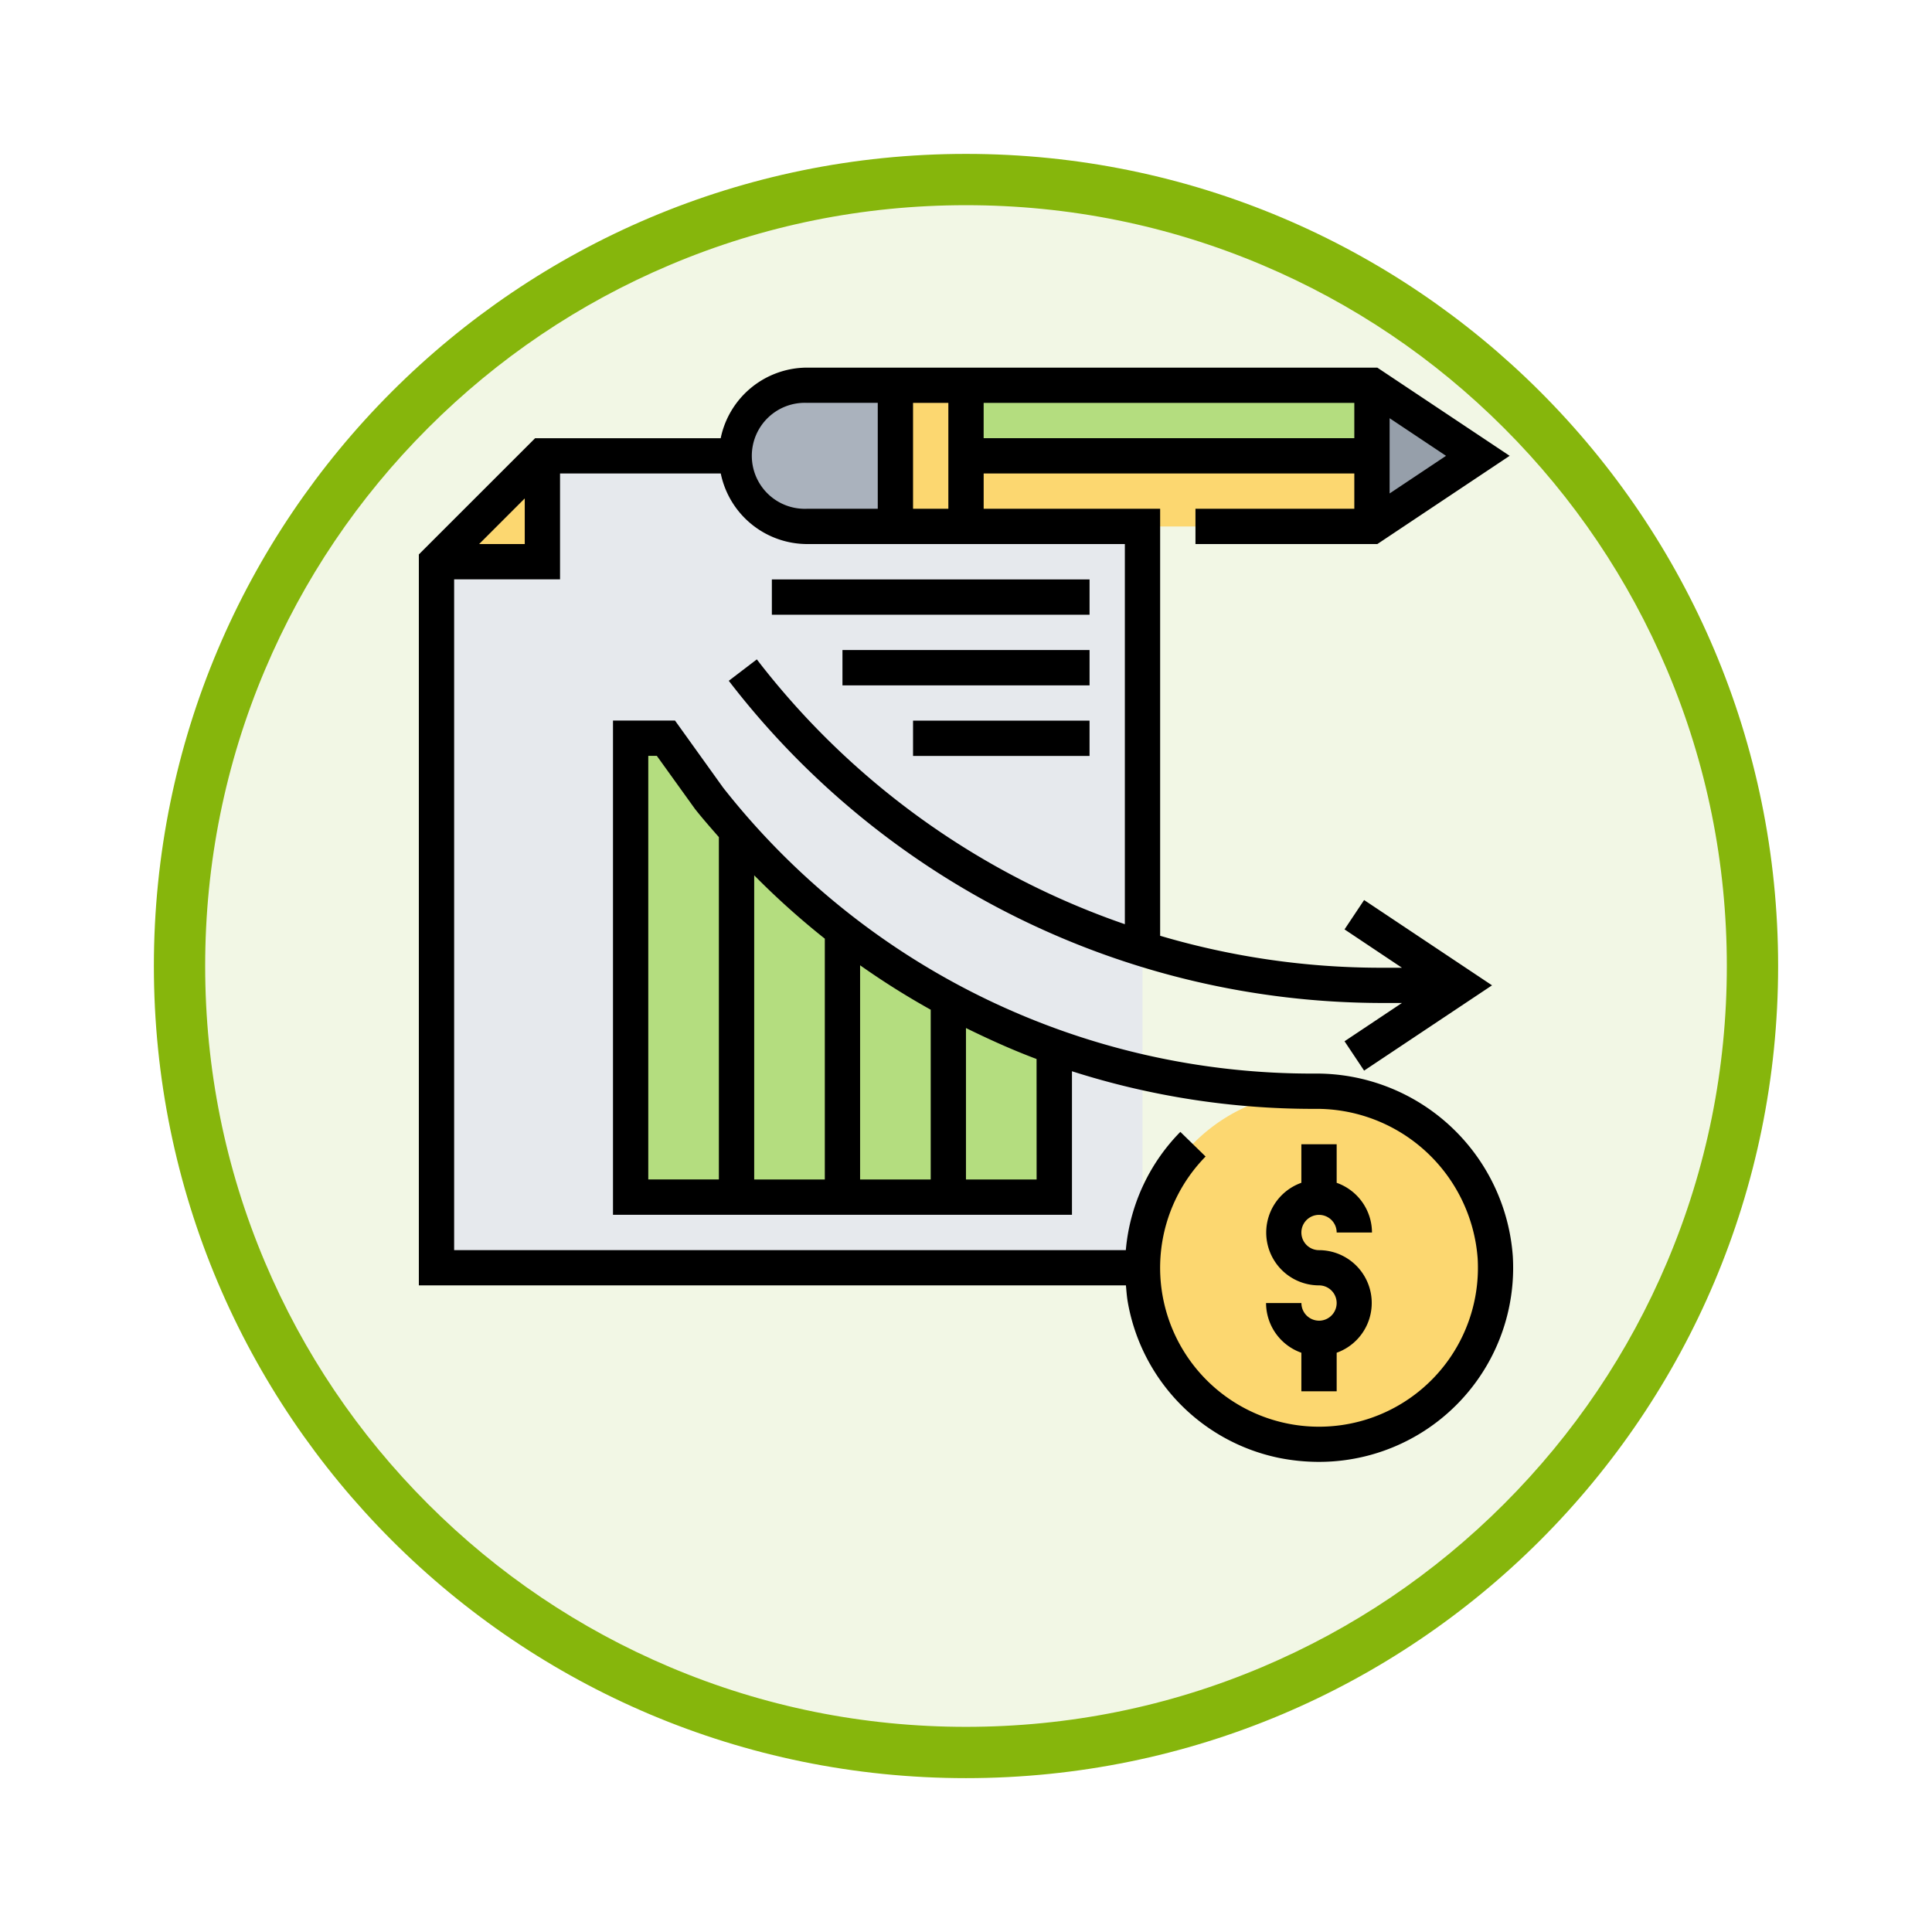 <svg xmlns="http://www.w3.org/2000/svg" xmlns:xlink="http://www.w3.org/1999/xlink" width="113" height="113" viewBox="0 0 113 113">
  <defs>
    <filter id="Trazado_982547" x="0" y="0" width="113" height="113" filterUnits="userSpaceOnUse">
      <feOffset dy="3" input="SourceAlpha"/>
      <feGaussianBlur stdDeviation="3" result="blur"/>
      <feFlood flood-opacity="0.161"/>
      <feComposite operator="in" in2="blur"/>
      <feComposite in="SourceGraphic"/>
    </filter>
  </defs>
  <g id="Grupo_1202551" data-name="Grupo 1202551" transform="translate(-8578 -4087.494)">
    <g id="Grupo_1202375" data-name="Grupo 1202375" transform="translate(7784.51 2625.871)">
      <g id="Grupo_1177632" data-name="Grupo 1177632" transform="translate(-4493 -458.649)">
        <g id="Grupo_1176928" data-name="Grupo 1176928" transform="translate(5295.49 1926.273)">
          <g id="Grupo_1172322" data-name="Grupo 1172322" transform="translate(0 0)">
            <g id="Grupo_1164700" data-name="Grupo 1164700">
              <g id="Grupo_1160931" data-name="Grupo 1160931">
                <g id="Grupo_1160749" data-name="Grupo 1160749">
                  <g id="Grupo_1158891" data-name="Grupo 1158891">
                    <g id="Grupo_1157406" data-name="Grupo 1157406">
                      <g id="Grupo_1155793" data-name="Grupo 1155793">
                        <g id="Grupo_1154704" data-name="Grupo 1154704">
                          <g id="Grupo_1150790" data-name="Grupo 1150790">
                            <g id="Grupo_1154214" data-name="Grupo 1154214">
                              <g id="Grupo_1152583" data-name="Grupo 1152583">
                                <g id="Grupo_1146973" data-name="Grupo 1146973">
                                  <g id="Grupo_1146954" data-name="Grupo 1146954">
                                    <g transform="matrix(1, 0, 0, 1, -9, -6)" filter="url(#Trazado_982547)">
                                      <g id="Trazado_982547-2" data-name="Trazado 982547" transform="translate(9 6)" fill="#f2f7e5">
                                        <path d="M 47.5 93.5 C 41.289 93.5 35.265 92.284 29.595 89.886 C 24.118 87.569 19.198 84.252 14.973 80.027 C 10.748 75.802 7.431 70.882 5.114 65.405 C 2.716 59.735 1.5 53.711 1.5 47.5 C 1.5 41.289 2.716 35.265 5.114 29.595 C 7.431 24.118 10.748 19.198 14.973 14.973 C 19.198 10.748 24.118 7.431 29.595 5.114 C 35.265 2.716 41.289 1.5 47.5 1.5 C 53.711 1.5 59.735 2.716 65.405 5.114 C 70.882 7.431 75.802 10.748 80.027 14.973 C 84.252 19.198 87.569 24.118 89.886 29.595 C 92.284 35.265 93.5 41.289 93.5 47.5 C 93.5 53.711 92.284 59.735 89.886 65.405 C 87.569 70.882 84.252 75.802 80.027 80.027 C 75.802 84.252 70.882 87.569 65.405 89.886 C 59.735 92.284 53.711 93.5 47.5 93.5 Z" stroke="none"/>
                                        <path d="M 47.5 3 C 41.491 3 35.664 4.176 30.18 6.496 C 24.881 8.737 20.122 11.946 16.034 16.034 C 11.946 20.121 8.737 24.881 6.496 30.179 C 4.176 35.664 3 41.491 3 47.5 C 3 53.509 4.176 59.336 6.496 64.82 C 8.737 70.119 11.946 74.878 16.034 78.966 C 20.122 83.054 24.881 86.263 30.18 88.504 C 35.664 90.824 41.491 92 47.5 92 C 53.509 92 59.336 90.824 64.821 88.504 C 70.119 86.263 74.878 83.054 78.966 78.966 C 83.054 74.878 86.263 70.119 88.504 64.82 C 90.824 59.336 92 53.509 92 47.5 C 92 41.491 90.824 35.664 88.504 30.179 C 86.263 24.881 83.054 20.121 78.966 16.034 C 74.878 11.946 70.119 8.737 64.821 6.496 C 59.336 4.176 53.509 3 47.5 3 M 47.5 0 C 73.734 0 95 21.266 95 47.5 C 95 73.733 73.734 95 47.5 95 C 21.266 95 7.62939453125e-06 73.733 7.62939453125e-06 47.5 C 7.62939453125e-06 21.266 21.266 0 47.5 0 Z" stroke="none" fill="#86b60c"/>
                                      </g>
                                    </g>
                                  </g>
                                </g>
                              </g>
                            </g>
                          </g>
                        </g>
                      </g>
                    </g>
                  </g>
                </g>
              </g>
            </g>
          </g>
        </g>
      </g>
    </g>
    <g id="loss_1552554" transform="translate(8602.498 4108.496)">
      <path id="Trazado_1041531" data-name="Trazado 1041531" d="M49.294,76.535V87.984H8V46.69h6.194V40.5H25.55a4.124,4.124,0,0,0,4.129,4.129H49.294Zm0,0" transform="translate(-6.968 -34.838)" fill="#e6e9ed"/>
      <path id="Trazado_1041532" data-name="Trazado 1041532" d="M220.129,12.625v4.129H216V8.5h4.129Zm0,0" transform="translate(-188.127 -6.968)" fill="#fcd770"/>
      <path id="Trazado_1041533" data-name="Trazado 1041533" d="M153.291,8.5v8.259h-5.162a4.129,4.129,0,0,1,0-8.259Zm0,0" transform="translate(-125.418 -6.968)" fill="#aab2bd"/>
      <path id="Trazado_1041534" data-name="Trazado 1041534" d="M438.194,12.625,432,16.755V8.5Zm0,0" transform="translate(-376.254 -6.968)" fill="#969faa"/>
      <path id="Trazado_1041535" data-name="Trazado 1041535" d="M271.744,40.5v4.129H248V40.5Zm0,0" transform="translate(-215.998 -34.838)" fill="#fcd770"/>
      <path id="Trazado_1041536" data-name="Trazado 1041536" d="M248,8.5h23.744v4.129H248Zm0,0" transform="translate(-215.998 -6.968)" fill="#b4dd7f"/>
      <path id="Trazado_1041537" data-name="Trazado 1041537" d="M14.194,40.5V46.69H8Zm0,0" transform="translate(-6.968 -34.838)" fill="#fcd770"/>
      <path id="Trazado_1041538" data-name="Trazado 1041538" d="M114.582,183.754a45.269,45.269,0,0,1-12.388-9.818c-.558-.63-1.094-1.28-1.621-1.941l-2.509-3.5H96v26.841h24.776V186.51A44.884,44.884,0,0,1,114.582,183.754Zm0,0" transform="translate(-83.612 -146.32)" fill="#b4dd7f"/>
      <path id="Trazado_1041539" data-name="Trazado 1041539" d="M338.323,328.5a10.266,10.266,0,1,1-.526.011c.175-.011.351-.011.526-.011Zm0,0" transform="translate(-285.674 -285.674)" fill="#fcd770"/>
      <path id="Trazado_1041540" data-name="Trazado 1041540" d="M387.1,362.819a1.033,1.033,0,0,1-1.032-1.032H384a3.093,3.093,0,0,0,2.065,2.908v2.254h2.065v-2.254a3.09,3.09,0,0,0-1.032-6,1.032,1.032,0,1,1,1.032-1.032h2.065a3.093,3.093,0,0,0-2.065-2.907V352.5h-2.065v2.255a3.089,3.089,0,0,0,1.032,6,1.032,1.032,0,0,1,0,2.065Zm0,0" transform="translate(-334.448 -306.577)"/>
      <path id="Trazado_1041541" data-name="Trazado 1041541" d="M63.984,52.468A11.517,11.517,0,0,0,52.353,41.79,43.79,43.79,0,0,1,17.8,25.07l-2.817-3.927H11.355V50.049H38.2V41.654a46.315,46.315,0,0,0,14.156,2.2,9.451,9.451,0,0,1,9.571,8.733,9.294,9.294,0,1,1-15.911-5.946L44.539,45.2a11.242,11.242,0,0,0-3.189,6.916H2.064V12.884H8.258V6.69h9.4a5.17,5.17,0,0,0,5.057,4.129H41.293V33.053A46.093,46.093,0,0,1,19.768,17.564l-1.641,1.253A48.243,48.243,0,0,0,56.238,37.661H57.5L54.142,39.9l1.145,1.717,7.482-4.988L55.287,31.64l-1.145,1.717L57.5,35.6H56.237a45.6,45.6,0,0,1-12.88-1.87V8.755H33.035V6.69H54.714V8.755H45.423V10.82H56.059L63.8,5.658,56.059.5H22.711a5.171,5.171,0,0,0-5.057,4.129H6.8L0,11.425V54.178H41.356c.028.309.049.617.1.929a11.289,11.289,0,0,0,8.837,9.158,11.872,11.872,0,0,0,2.347.236A11.352,11.352,0,0,0,63.984,52.468ZM29.938,38.055v9.929H25.808V35.456A45.937,45.937,0,0,0,29.938,38.055ZM23.744,33.9V47.984H19.614V30.194A46.339,46.339,0,0,0,23.744,33.9ZM13.42,23.208h.5l2.228,3.1c.449.57.926,1.108,1.4,1.653v20.02H13.419V23.208ZM36.132,47.984H32V39.126c1.349.663,2.719,1.283,4.129,1.811ZM28.905,8.755V2.561H30.97V8.755Zm4.129-4.129V2.561H54.714V4.625ZM56.779,7.859v-4.4l3.3,2.2Zm-34.067-5.3h4.129V8.755H22.711a3.1,3.1,0,1,1,0-6.194ZM3.524,10.82l2.67-2.67v2.67Zm0,0"/>
      <path id="Trazado_1041542" data-name="Trazado 1041542" d="M160,96.5h18.582v2.065H160Zm0,0" transform="translate(-139.353 -83.612)"/>
      <path id="Trazado_1041543" data-name="Trazado 1041543" d="M192,128.5h14.453v2.065H192Zm0,0" transform="translate(-167.224 -111.482)"/>
      <path id="Trazado_1041544" data-name="Trazado 1041544" d="M224,160.5h10.323v2.065H224Zm0,0" transform="translate(-195.095 -139.353)"/>
    </g>
  </g>
</svg>
